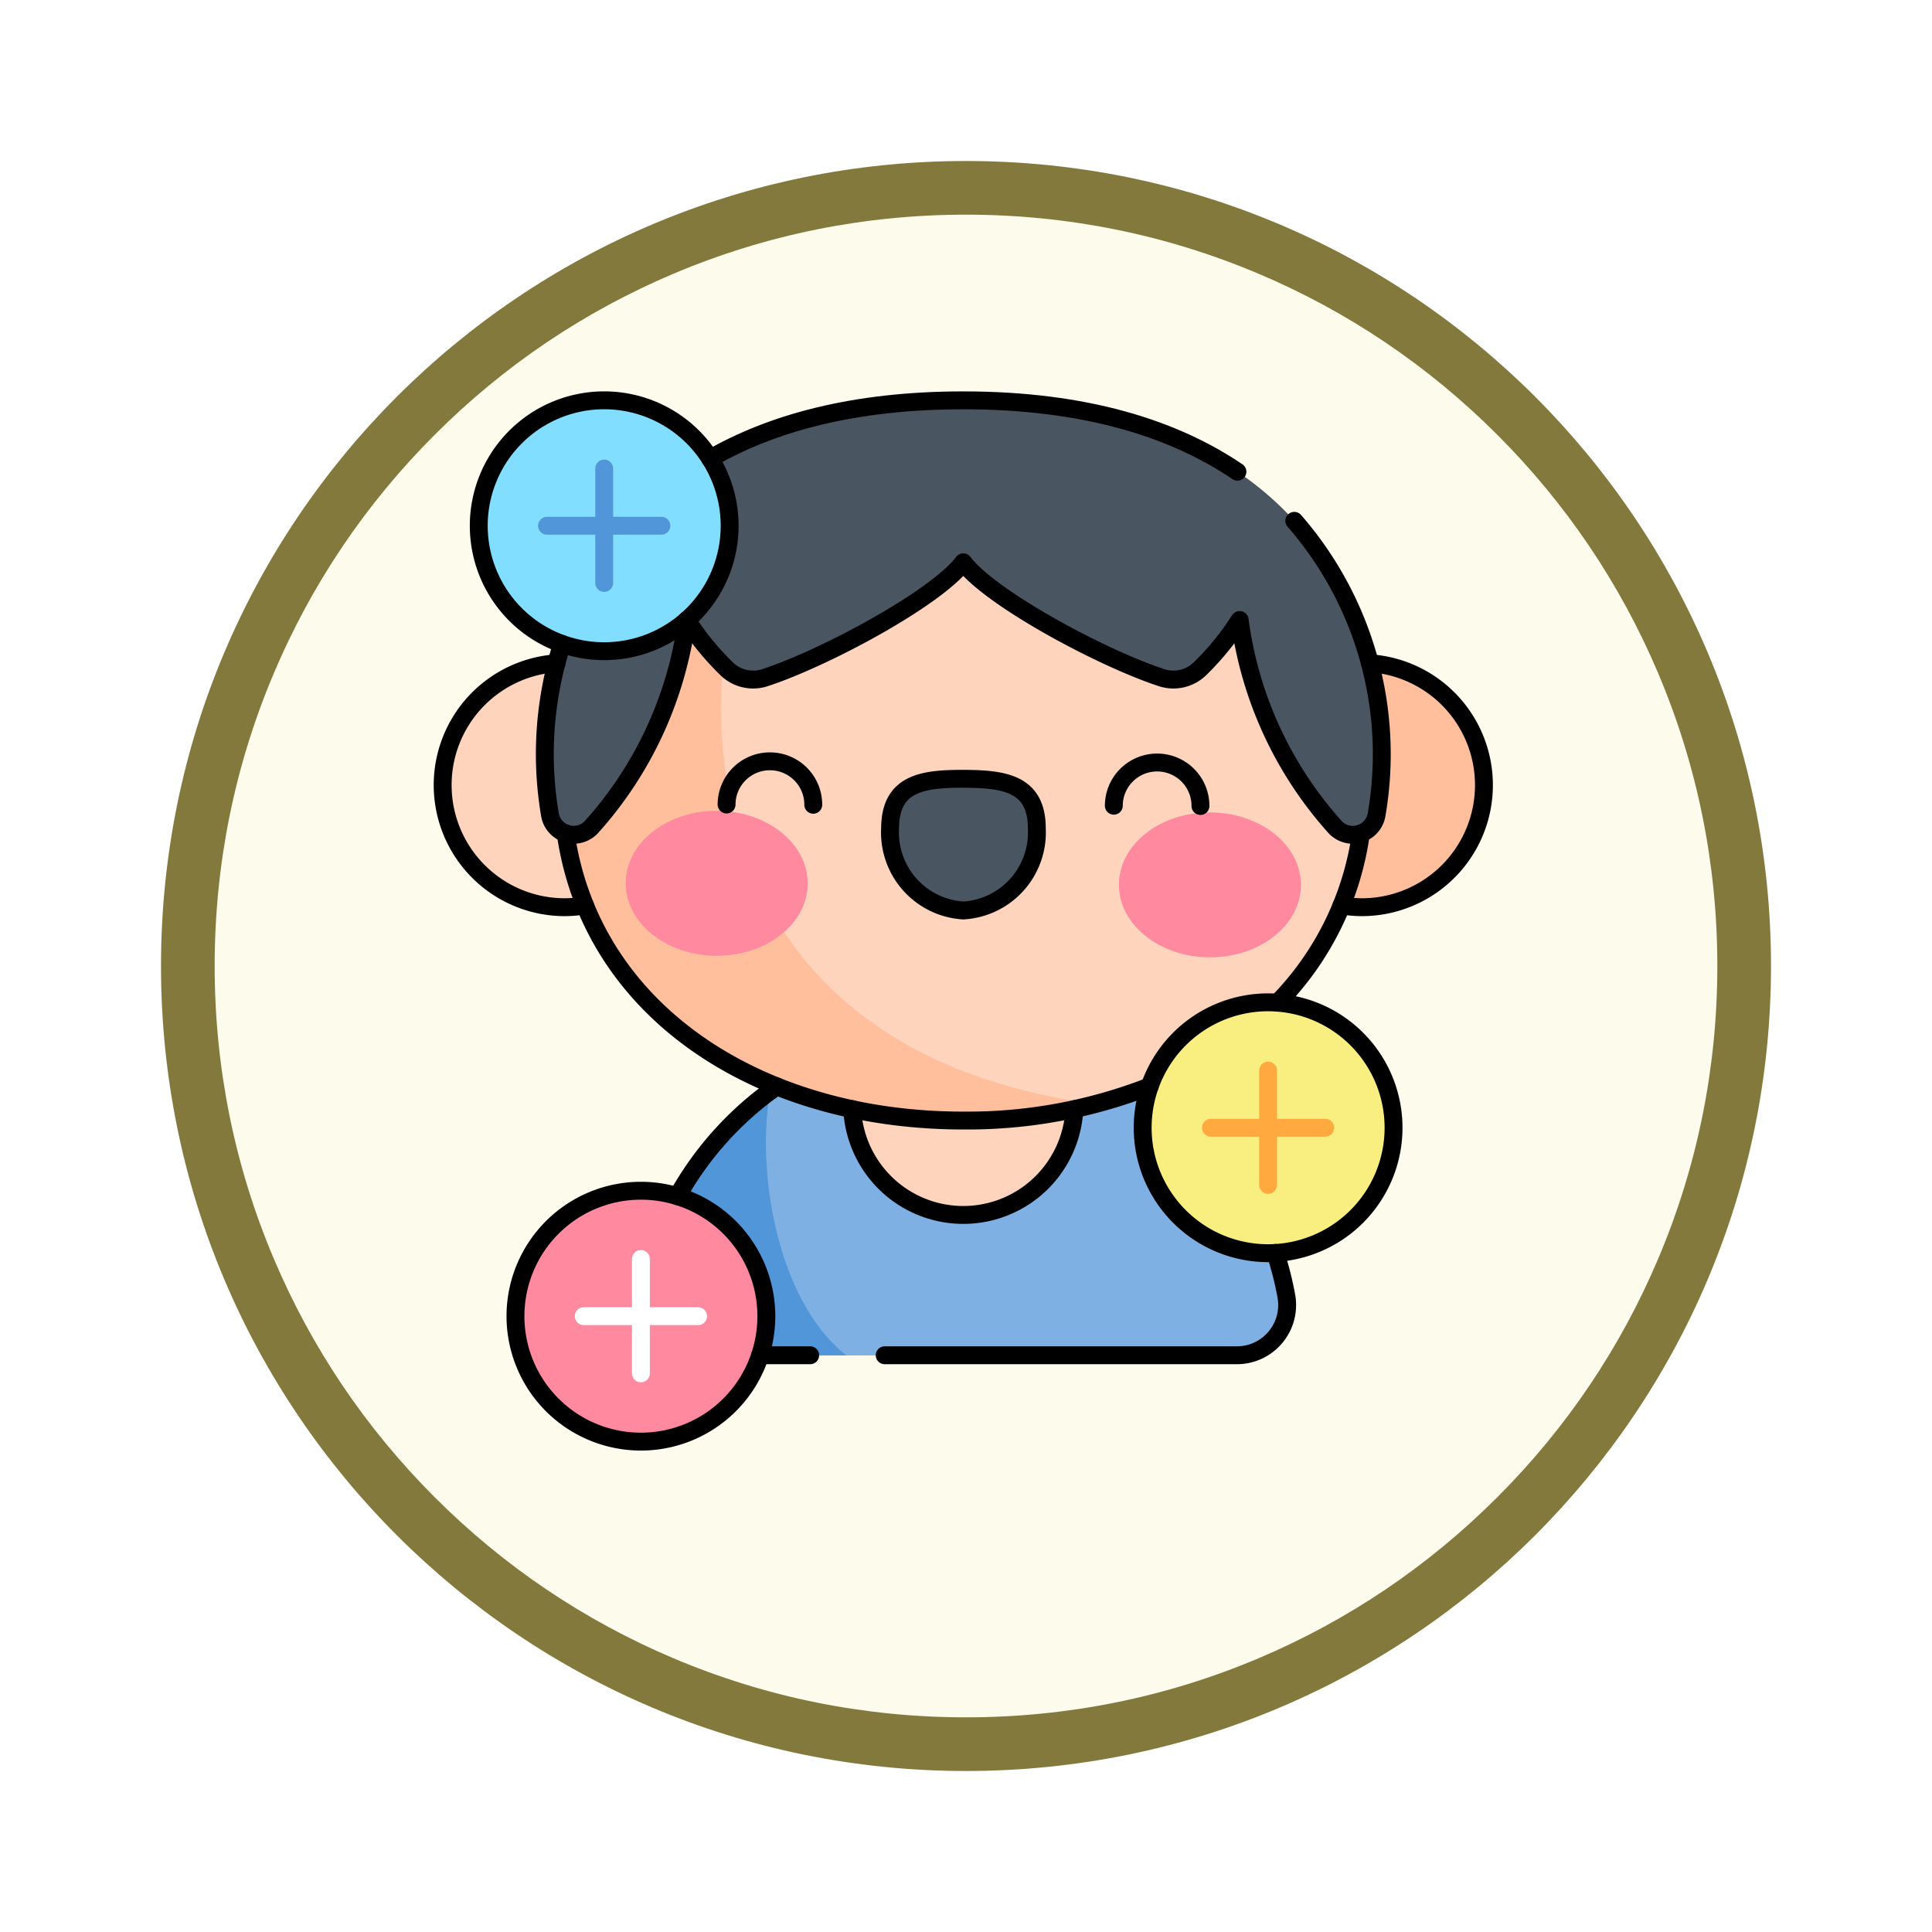 <svg xmlns="http://www.w3.org/2000/svg" xmlns:xlink="http://www.w3.org/1999/xlink" width="108" height="108" viewBox="0 0 108 108">
  <defs>
    <filter id="Trazado_904820" x="0" y="0" width="108" height="108" filterUnits="userSpaceOnUse">
      <feOffset dy="3" input="SourceAlpha"/>
      <feGaussianBlur stdDeviation="3" result="blur"/>
      <feFlood flood-opacity="0.161"/>
      <feComposite operator="in" in2="blur"/>
      <feComposite in="SourceGraphic"/>
    </filter>
    <clipPath id="clip-path">
      <path id="path3822" d="M0-682.665H59.966V-622.7H0Z" transform="translate(0 682.665)"/>
    </clipPath>
  </defs>
  <g id="Grupo_1209321" data-name="Grupo 1209321" transform="translate(-619.739 -724.924)">
    <g id="Grupo_1208884" data-name="Grupo 1208884" transform="translate(628.739 730.924)">
      <g id="Grupo_1207936" data-name="Grupo 1207936" transform="translate(0 0)">
        <g id="Grupo_1201662" data-name="Grupo 1201662">
          <g id="Grupo_1173585" data-name="Grupo 1173585">
            <g id="Grupo_1173428" data-name="Grupo 1173428">
              <g id="Grupo_1171958" data-name="Grupo 1171958">
                <g id="Grupo_1167341" data-name="Grupo 1167341">
                  <g id="Grupo_1166792" data-name="Grupo 1166792">
                    <g transform="matrix(1, 0, 0, 1, -9, -6)" filter="url(#Trazado_904820)">
                      <g id="Trazado_904820-2" data-name="Trazado 904820" transform="translate(9 6)" fill="#fdfbec">
                        <path d="M 45 88.5 C 39.127 88.5 33.43 87.35 28.068 85.082 C 22.889 82.891 18.236 79.755 14.241 75.759 C 10.245 71.764 7.109 67.111 4.918 61.932 C 2.65 56.57 1.5 50.873 1.5 45 C 1.5 39.127 2.65 33.43 4.918 28.068 C 7.109 22.889 10.245 18.236 14.241 14.241 C 18.236 10.245 22.889 7.109 28.068 4.918 C 33.43 2.65 39.127 1.5 45 1.5 C 50.873 1.5 56.57 2.65 61.932 4.918 C 67.111 7.109 71.764 10.245 75.759 14.241 C 79.755 18.236 82.891 22.889 85.082 28.068 C 87.35 33.43 88.5 39.127 88.5 45 C 88.5 50.873 87.35 56.57 85.082 61.932 C 82.891 67.111 79.755 71.764 75.759 75.759 C 71.764 79.755 67.111 82.891 61.932 85.082 C 56.57 87.35 50.873 88.5 45 88.5 Z" stroke="none"/>
                        <path d="M 45 3 C 39.329 3 33.829 4.11 28.653 6.299 C 23.652 8.415 19.16 11.443 15.302 15.302 C 11.443 19.16 8.415 23.652 6.299 28.653 C 4.11 33.829 3 39.329 3 45 C 3 50.671 4.11 56.171 6.299 61.347 C 8.415 66.348 11.443 70.84 15.302 74.698 C 19.16 78.557 23.652 81.585 28.653 83.701 C 33.829 85.89 39.329 87 45 87 C 50.671 87 56.171 85.89 61.347 83.701 C 66.348 81.585 70.84 78.557 74.698 74.698 C 78.557 70.84 81.585 66.348 83.701 61.347 C 85.89 56.171 87 50.671 87 45 C 87 39.329 85.89 33.829 83.701 28.653 C 81.585 23.652 78.557 19.16 74.698 15.302 C 70.84 11.443 66.348 8.415 61.347 6.299 C 56.171 4.11 50.671 3 45 3 M 45 0 C 69.853 0 90 20.147 90 45 C 90 69.853 69.853 90 45 90 C 20.147 90 -7.62939453125e-06 69.853 -7.62939453125e-06 45 C -7.62939453125e-06 20.147 20.147 0 45 0 Z" stroke="none" fill="#83793c"/>
                      </g>
                    </g>
                  </g>
                </g>
              </g>
            </g>
          </g>
        </g>
      </g>
    </g>
    <g id="g3816" transform="translate(643.605 1429.089)">
      <g id="g3818" transform="translate(0 -682.665)">
        <g id="g3820" clip-path="url(#clip-path)">
          <g id="g3826" transform="translate(11.961 35.946)">
            <path id="path3828" d="M-345.856-190.177a2.809,2.809,0,0,0,2.778-3.29A18.319,18.319,0,0,0-361.1-208.492a18.32,18.32,0,0,0-18.019,15.024,2.809,2.809,0,0,0,2.778,3.29Z" transform="translate(379.162 208.492)" fill="#7eb0e4"/>
          </g>
          <g id="g3830" transform="translate(11.961 35.946)">
            <path id="path3832" d="M-345.856-190.177a2.809,2.809,0,0,0,2.778-3.29A18.319,18.319,0,0,0-361.1-208.492a18.32,18.32,0,0,0-18.019,15.024,2.809,2.809,0,0,0,2.778,3.29Z" transform="translate(379.162 208.492)" fill="#7eb0e4"/>
          </g>
          <g id="g3834" transform="translate(23.766 33.983)">
            <path id="path3836" d="M-129.107-64.554a6.217,6.217,0,0,0-6.217-6.217,6.216,6.216,0,0,0-6.216,6.217,6.216,6.216,0,0,0,6.216,6.217,6.217,6.217,0,0,0,6.217-6.217" transform="translate(141.54 70.77)" fill="#ffd4bd"/>
          </g>
          <g id="g3838" transform="translate(11.961 39.49)">
            <path id="path3840" d="M-75.13,0a18.313,18.313,0,0,0-7.19,11.48,2.809,2.809,0,0,0,2.778,3.29h8.658C-74.744,11.739-75.952,4.462-75.13,0" transform="translate(82.364)" fill="#5096d9"/>
          </g>
          <g id="g3842" transform="translate(45.435 15.555)">
            <path id="path3844" d="M0-70.886a6.826,6.826,0,0,1,6.826-6.826,6.826,6.826,0,0,1,6.826,6.826,6.826,6.826,0,0,1-6.826,6.826A6.826,6.826,0,0,1,0-70.886" transform="translate(0 77.712)" fill="#ffbf9d"/>
          </g>
          <g id="g3846" transform="translate(0.878 15.555)">
            <path id="path3848" d="M-141.771-70.886a6.826,6.826,0,0,0-6.826-6.826,6.826,6.826,0,0,0-6.826,6.826,6.826,6.826,0,0,0,6.826,6.826,6.826,6.826,0,0,0,6.826-6.826" transform="translate(155.424 77.712)" fill="#ffd4bd"/>
          </g>
          <g id="g3850" transform="translate(7.564 1.619)">
            <path id="path3852" d="M0-215.6c0,11.589,10.037,18.758,22.419,18.758s22.419-7.169,22.419-18.758S34.8-236.359,22.419-236.359,0-227.187,0-215.6" transform="translate(0 236.359)" fill="#ffd4bd"/>
          </g>
          <g id="g3854" transform="translate(7.564 3.311)">
            <path id="path3856" d="M-140.172,0c-7.943,3.165-13.5,10.448-13.5,19.07,0,11.589,10.037,18.758,22.419,18.758a29.378,29.378,0,0,0,7.408-.922C-150.558,33.316-146.354,6.546-140.172,0" transform="translate(153.67)" fill="#ffbf9d"/>
          </g>
          <g id="g3858" transform="translate(11.111 23.827)">
            <path id="path3860" d="M-105.641-42.23c-.007,2.237-2.29,4.043-5.1,4.035s-5.081-1.829-5.074-4.067,2.29-4.044,5.1-4.035,5.081,1.829,5.074,4.067" transform="translate(115.815 46.296)" fill="#ff899f"/>
          </g>
          <g id="g3862" transform="translate(38.682 23.914)">
            <path id="path3864" d="M0-41.9c-.007,2.237,2.265,4.058,5.074,4.067s5.092-1.8,5.1-4.035S7.908-45.925,5.1-45.934.007-44.136,0-41.9" transform="translate(0 45.934)" fill="#ff899f"/>
          </g>
          <g id="g3866" transform="translate(25.891 22.036)">
            <path id="path3868" d="M-85.174-28.927c.008-2.534-1.827-2.778-4.092-2.785s-4.1.225-4.11,2.76a4.366,4.366,0,0,0,4.087,4.6,4.366,4.366,0,0,0,4.115-4.576" transform="translate(93.376 31.712)" fill="#495560"/>
          </g>
          <g id="g3870" transform="translate(6.584 0.878)">
            <path id="path3872" d="M-242.982,0c21.8,0,24.48,16.193,23.1,23.2a1.349,1.349,0,0,1-2.31.653,21.521,21.521,0,0,1-5.337-11.578,15.23,15.23,0,0,1-2.231,2.735,2.121,2.121,0,0,1-2.129.491c-3.366-1.1-9.572-4.441-11.092-6.45-1.52,2.009-7.727,5.35-11.092,6.45a2.121,2.121,0,0,1-2.129-.491,15.231,15.231,0,0,1-2.231-2.735,21.522,21.522,0,0,1-5.337,11.578,1.349,1.349,0,0,1-2.31-.653c-1.381-7.01,1.3-23.2,23.1-23.2" transform="translate(266.381)" fill="#495560"/>
          </g>
          <g id="g3874" transform="translate(40.01 34.53)">
            <path id="path3876" d="M-145.629-72.814a7.012,7.012,0,0,0-7.012-7.012,7.012,7.012,0,0,0-7.012,7.012,7.012,7.012,0,0,0,7.012,7.012,7.012,7.012,0,0,0,7.012-7.012" transform="translate(159.653 79.826)" fill="#f9ef80"/>
          </g>
          <g id="g3878" transform="translate(47.022 38.345)">
            <path id="path3880" d="M0-66.4v-6.394" transform="translate(0 72.794)" fill="none" stroke="#ffa93f" stroke-linecap="round" stroke-linejoin="round" stroke-miterlimit="10" stroke-width="1"/>
          </g>
          <g id="g3882" transform="translate(43.825 41.542)">
            <path id="path3884" d="M0,0H6.394" fill="none" stroke="#ffa93f" stroke-linecap="round" stroke-linejoin="round" stroke-miterlimit="10" stroke-width="1"/>
          </g>
          <g id="g3886" transform="translate(4.949 45.063)">
            <path id="path3888" d="M-145.629-72.814a7.012,7.012,0,0,0-7.012-7.012,7.012,7.012,0,0,0-7.012,7.012,7.012,7.012,0,0,0,7.012,7.012,7.012,7.012,0,0,0,7.012-7.012" transform="translate(159.653 79.826)" fill="#ff899f"/>
          </g>
          <g id="g3890" transform="translate(11.961 48.878)">
            <path id="path3892" d="M0-66.4v-6.394" transform="translate(0 72.794)" fill="none" stroke="#fff" stroke-linecap="round" stroke-linejoin="round" stroke-miterlimit="10" stroke-width="1"/>
          </g>
          <g id="g3894" transform="translate(8.764 52.075)">
            <path id="path3896" d="M0,0H6.394" fill="none" stroke="#fff" stroke-linecap="round" stroke-linejoin="round" stroke-miterlimit="10" stroke-width="1"/>
          </g>
          <g id="g3898" transform="translate(2.897 0.878)">
            <path id="path3900" d="M-145.629-72.814a7.012,7.012,0,0,0-7.012-7.012,7.012,7.012,0,0,0-7.012,7.012,7.012,7.012,0,0,0,7.012,7.012,7.012,7.012,0,0,0,7.012-7.012" transform="translate(159.653 79.826)" fill="#82defe"/>
          </g>
          <g id="g3902" transform="translate(9.909 4.693)">
            <path id="path3904" d="M0-66.4v-6.394" transform="translate(0 72.794)" fill="none" stroke="#5096d9" stroke-linecap="round" stroke-linejoin="round" stroke-miterlimit="10" stroke-width="1"/>
          </g>
          <g id="g3906" transform="translate(6.712 7.89)">
            <path id="path3908" d="M0,0H6.394" fill="none" stroke="#5096d9" stroke-linecap="round" stroke-linejoin="round" stroke-miterlimit="10" stroke-width="1"/>
          </g>
          <g id="g3910" transform="translate(40.01 34.53)">
            <path id="path3912" d="M-145.629-72.814a7.012,7.012,0,0,0-7.012-7.012,7.012,7.012,0,0,0-7.012,7.012,7.012,7.012,0,0,0,7.012,7.012A7.012,7.012,0,0,0-145.629-72.814Z" transform="translate(159.653 79.826)" fill="none" stroke="#000" stroke-linecap="round" stroke-linejoin="round" stroke-miterlimit="10" stroke-width="1"/>
          </g>
          <g id="g3914" transform="translate(4.949 45.063)">
            <path id="path3916" d="M-145.629-72.814a7.012,7.012,0,0,0-7.012-7.012,7.012,7.012,0,0,0-7.012,7.012,7.012,7.012,0,0,0,7.012,7.012A7.012,7.012,0,0,0-145.629-72.814Z" transform="translate(159.653 79.826)" fill="none" stroke="#000" stroke-linecap="round" stroke-linejoin="round" stroke-miterlimit="10" stroke-width="1"/>
          </g>
          <g id="g3918" transform="translate(2.897 0.878)">
            <path id="path3920" d="M-145.629-72.814a7.012,7.012,0,0,0-7.012-7.012,7.012,7.012,0,0,0-7.012,7.012,7.012,7.012,0,0,0,7.012,7.012A7.012,7.012,0,0,0-145.629-72.814Z" transform="translate(159.653 79.826)" fill="none" stroke="#000" stroke-linecap="round" stroke-linejoin="round" stroke-miterlimit="10" stroke-width="1"/>
          </g>
          <g id="g3922" transform="translate(6.584 13.162)">
            <path id="path3924" d="M-10.071-13.85a20.157,20.157,0,0,0-.67,9.586,1.349,1.349,0,0,0,2.31.653A21.522,21.522,0,0,0-3.095-15.184" transform="translate(11.041 15.184)" fill="none" stroke="#000" stroke-linecap="round" stroke-linejoin="round" stroke-miterlimit="10" stroke-width="1"/>
          </g>
          <g id="g3926" transform="translate(15.83 0.878)">
            <path id="path3928" d="M-306.109-41.447c-3.54-2.4-8.494-3.991-15.325-3.991-6.108,0-10.715,1.272-14.153,3.257" transform="translate(335.587 45.439)" fill="none" stroke="#000" stroke-linecap="round" stroke-linejoin="round" stroke-miterlimit="10" stroke-width="1"/>
          </g>
          <g id="g3930" transform="translate(14.532 7.614)">
            <path id="path3932" d="M0-57.59a15.227,15.227,0,0,0,2.229,2.733,2.121,2.121,0,0,0,2.129.491c3.366-1.1,9.572-4.441,11.092-6.45,1.52,2.009,7.727,5.35,11.092,6.45a2.121,2.121,0,0,0,2.129-.491A15.23,15.23,0,0,0,30.9-57.592a21.522,21.522,0,0,0,5.337,11.578,1.349,1.349,0,0,0,2.31-.653,19.85,19.85,0,0,0-4.593-16.468" transform="translate(0 63.136)" fill="none" stroke="#000" stroke-linecap="round" stroke-linejoin="round" stroke-miterlimit="10" stroke-width="1"/>
          </g>
          <g id="g3934" transform="translate(7.756 25.088)">
            <path id="path3936" d="M0,0C1.438,9.988,10.841,16.051,22.227,16.051a28.081,28.081,0,0,0,10.419-1.909" fill="none" stroke="#000" stroke-linecap="round" stroke-linejoin="round" stroke-miterlimit="10" stroke-width="1"/>
          </g>
          <g id="g3938" transform="translate(47.551 25.088)">
            <path id="path3940" d="M0-98.271a16.816,16.816,0,0,0,4.659-9.463" transform="translate(0 107.734)" fill="none" stroke="#000" stroke-linecap="round" stroke-linejoin="round" stroke-miterlimit="10" stroke-width="1"/>
          </g>
          <g id="g3942" transform="translate(25.891 22.036)">
            <path id="path3944" d="M-85.174-28.927c.008-2.534-1.827-2.778-4.092-2.785s-4.1.225-4.11,2.76a4.366,4.366,0,0,0,4.087,4.6A4.366,4.366,0,0,0-85.174-28.927Z" transform="translate(93.376 31.712)" fill="none" stroke="#000" stroke-linecap="round" stroke-linejoin="round" stroke-miterlimit="10" stroke-width="1"/>
          </g>
          <g id="g3946" transform="translate(16.754 21.058)">
            <path id="path3948" d="M-50.283-25.221A2.421,2.421,0,0,0-52.7-27.649a2.421,2.421,0,0,0-2.429,2.414" transform="translate(55.125 27.649)" fill="none" stroke="#000" stroke-linecap="round" stroke-linejoin="round" stroke-miterlimit="10" stroke-width="1"/>
          </g>
          <g id="g3950" transform="translate(38.397 21.126)">
            <path id="path3952" d="M0-25.063a2.421,2.421,0,0,1,2.429-2.414,2.421,2.421,0,0,1,2.414,2.429" transform="translate(0 27.476)" fill="none" stroke="#000" stroke-linecap="round" stroke-linejoin="round" stroke-miterlimit="10" stroke-width="1"/>
          </g>
          <g id="g3954" transform="translate(51.127 15.572)">
            <path id="path3956" d="M0-140.6a6.867,6.867,0,0,0,1.134.1,6.826,6.826,0,0,0,6.826-6.826,6.825,6.825,0,0,0-6.367-6.809" transform="translate(0 154.141)" fill="none" stroke="#000" stroke-linecap="round" stroke-linejoin="round" stroke-miterlimit="10" stroke-width="1"/>
          </g>
          <g id="g3958" transform="translate(0.878 15.572)">
            <path id="path3960" d="M-82.663-140.6a6.867,6.867,0,0,1-1.134.1,6.826,6.826,0,0,1-6.826-6.826,6.825,6.825,0,0,1,6.367-6.809" transform="translate(90.624 154.141)" fill="none" stroke="#000" stroke-linecap="round" stroke-linejoin="round" stroke-miterlimit="10" stroke-width="1"/>
          </g>
          <g id="g3962" transform="translate(25.589 48.541)">
            <path id="path3964" d="M0-59.386H19.678a2.809,2.809,0,0,0,2.778-3.29,18.165,18.165,0,0,0-.617-2.429" transform="translate(0 65.105)" fill="none" stroke="#000" stroke-linecap="round" stroke-linejoin="round" stroke-miterlimit="10" stroke-width="1"/>
          </g>
          <g id="g3966" transform="translate(18.624 54.26)">
            <path id="path3968" d="M0,0H2.8" fill="none" stroke="#000" stroke-linecap="round" stroke-linejoin="round" stroke-miterlimit="10" stroke-width="1"/>
          </g>
          <g id="g3970" transform="translate(14.011 39.229)">
            <path id="path3972" d="M-57.639,0a18.4,18.4,0,0,0-5.551,6.14" transform="translate(63.189)" fill="none" stroke="#000" stroke-linecap="round" stroke-linejoin="round" stroke-miterlimit="10" stroke-width="1"/>
          </g>
          <g id="g3974" transform="translate(23.774 40.502)">
            <path id="path3976" d="M0,0A6.216,6.216,0,0,0,6.209,5.914,6.216,6.216,0,0,0,12.418,0" fill="none" stroke="#000" stroke-linecap="round" stroke-linejoin="round" stroke-miterlimit="10" stroke-width="1"/>
          </g>
        </g>
      </g>
    </g>
  </g>
</svg>
